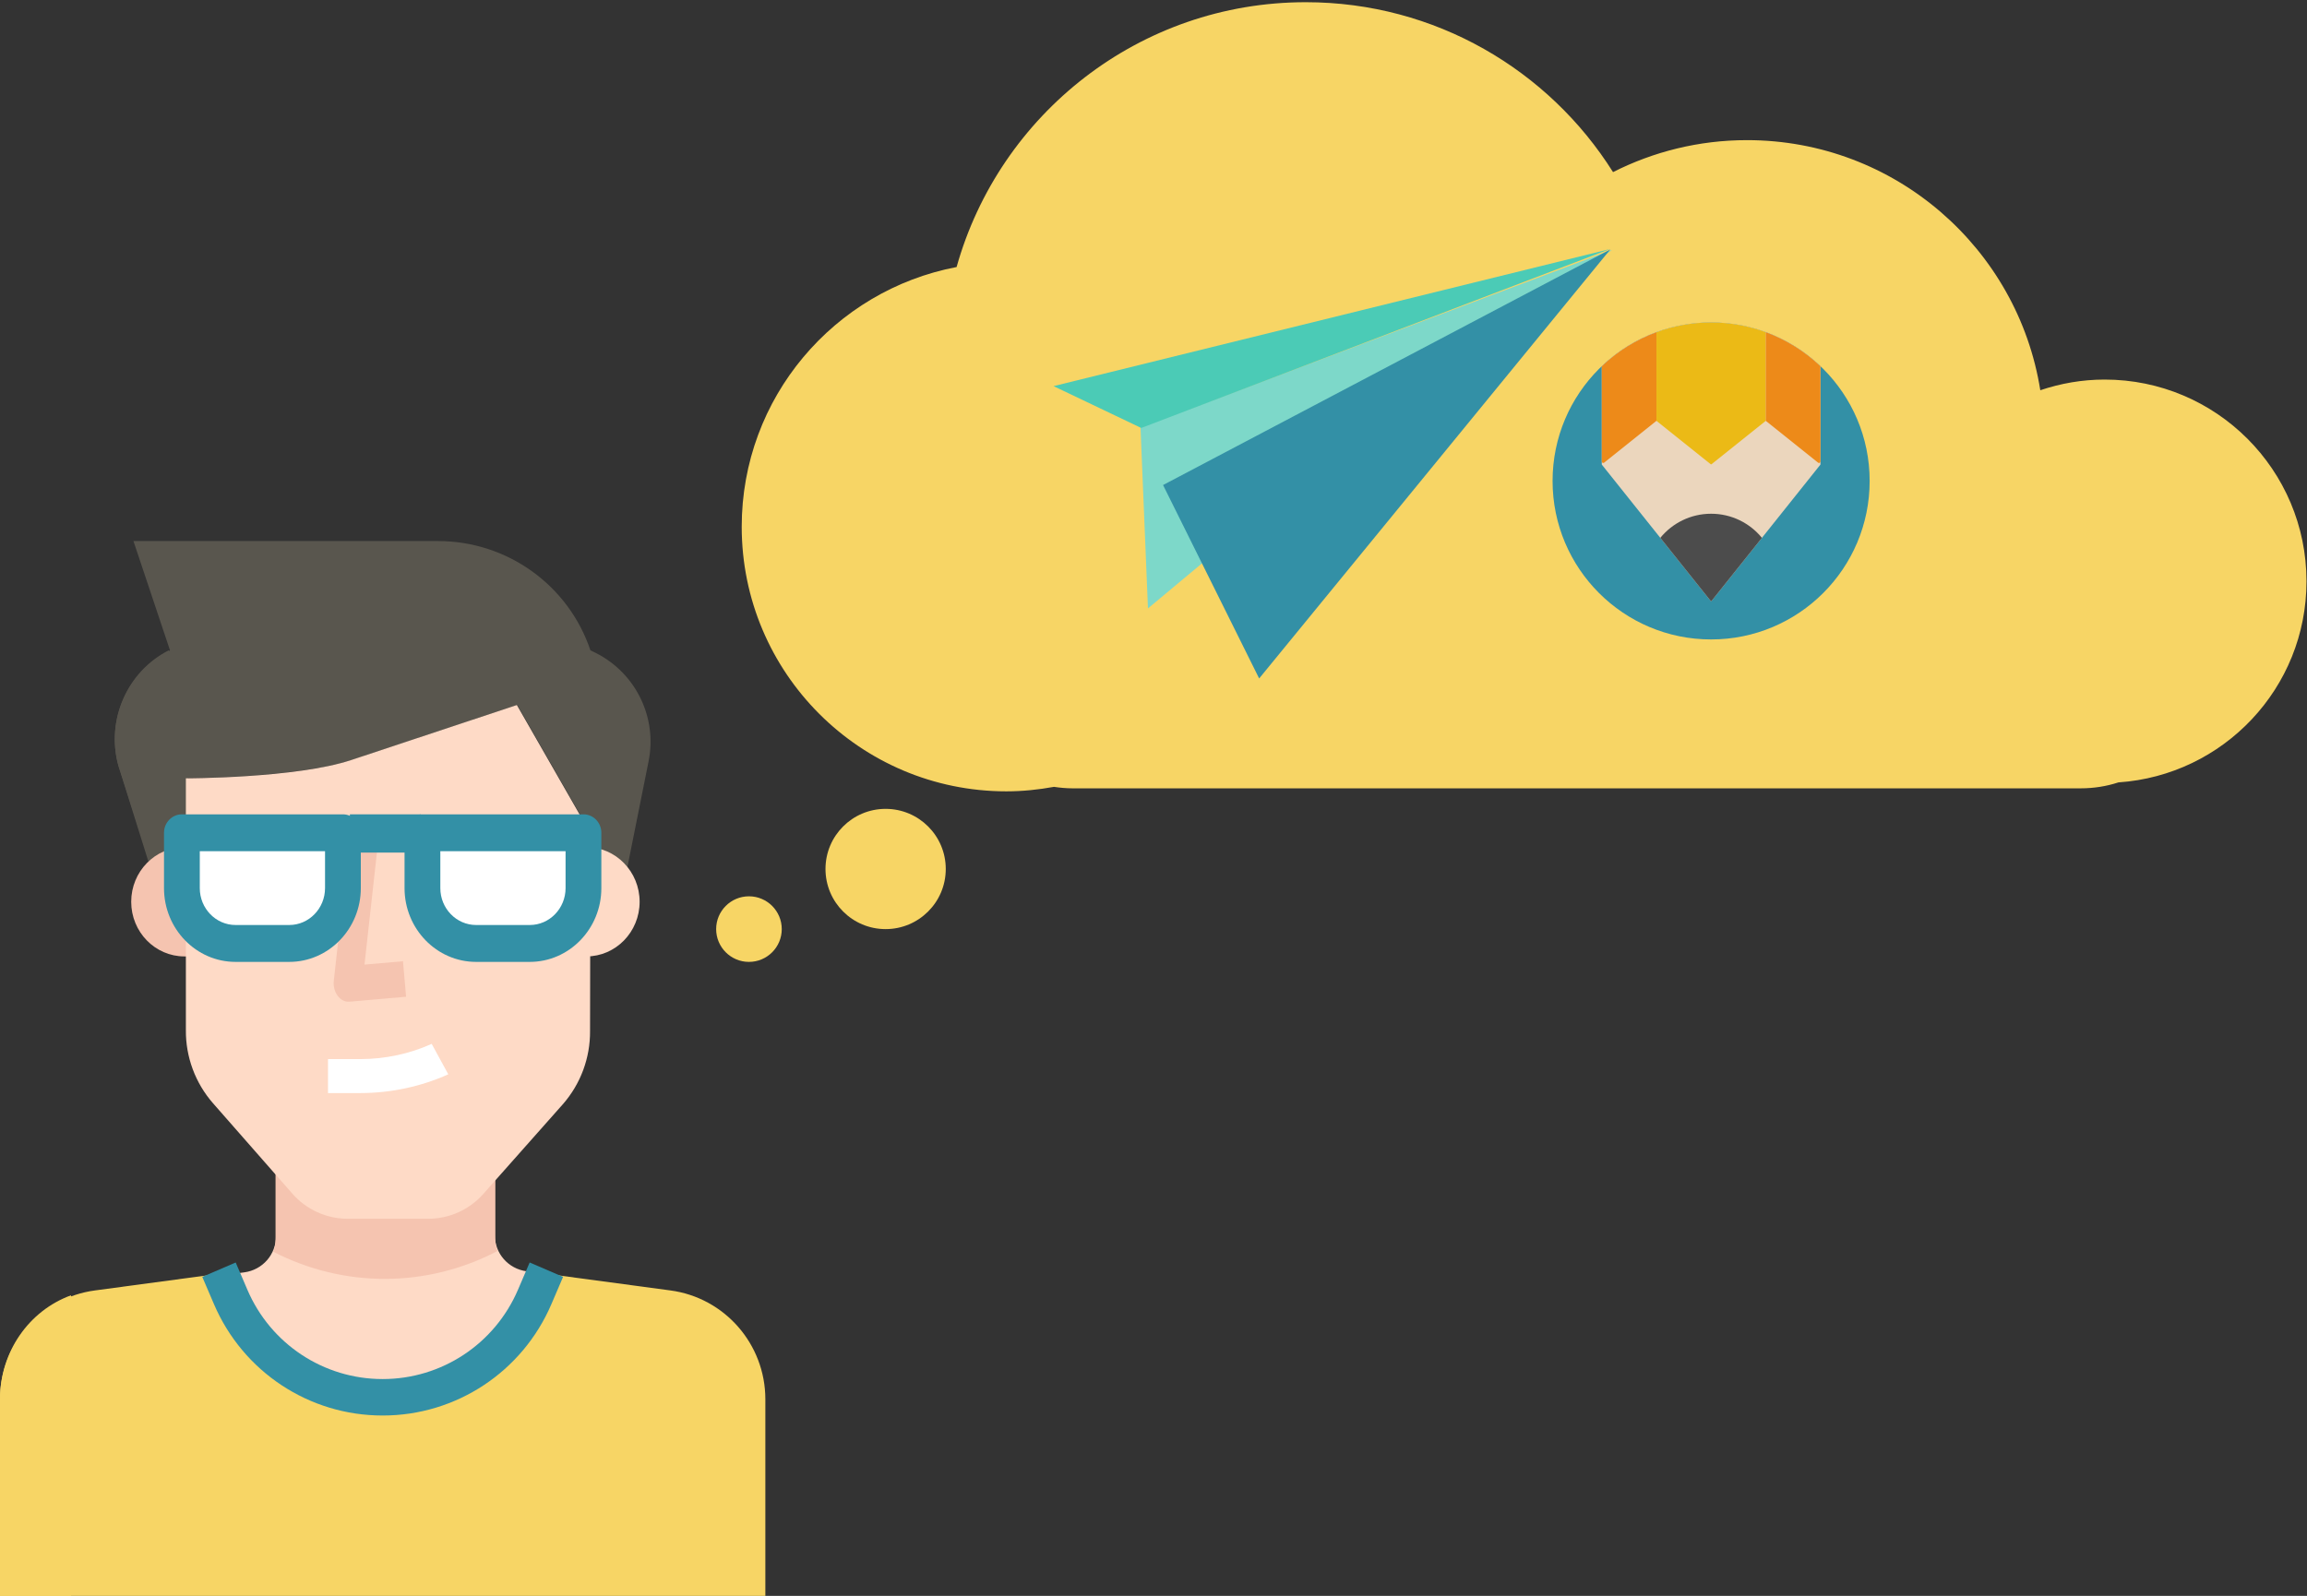 <?xml version="1.0" encoding="UTF-8" standalone="no"?>
<svg width="422px" height="292px" viewBox="0 0 422 292" version="1.1" xmlns="http://www.w3.org/2000/svg" xmlns:xlink="http://www.w3.org/1999/xlink">
    <rect x="0" y="0" width="422" height="292" fill="#333333" stroke="none"/>
    <!-- Generator: Sketch 50.2 (55047) - http://www.bohemiancoding.com/sketch -->
    <title>Group 25</title>
    <desc>Created with Sketch.</desc>
    <defs></defs>
    <g id="index" stroke="none" stroke-width="1" fill="none" fill-rule="evenodd">
        <g id="Desktop-HD" transform="translate(-590, -149)">
            <g id="Group-25" transform="translate(587, 128)">
                <g id="cloud" transform="translate(132, 10)" fill-rule="nonzero">
                    <path d="M257.847,71.65 C253.601,71.65 249.531,72.375 245.72,73.666 C241.481,46.937 218.345,26.504 190.426,26.504 C181.34,26.504 172.761,28.682 165.169,32.53 C153.068,13.284 131.648,0.488 107.235,0.488 C75.865,0.488 49.485,21.634 41.421,50.428 C18.356,54.821 0.913,75.062 0.913,99.399 C0.913,126.95 23.249,149.294 50.8,149.294 C53.864,149.294 56.856,148.979 59.777,148.449 C60.915,148.618 62.056,148.734 63.239,148.734 L253.353,148.734 C255.824,148.734 258.208,148.34 260.453,147.604 C280.244,146.271 295.9,129.83 295.9,109.69 C295.9,88.684 278.862,71.65 257.847,71.65 Z" id="Shape"></path>
                    <path d="M255.985,80.45 C251.862,80.45 247.913,81.156 244.214,82.402 C240.099,56.469 217.654,36.641 190.564,36.641 C181.748,36.641 173.428,38.759 166.058,42.491 C154.317,23.819 133.536,11.403 109.848,11.403 C79.409,11.403 53.814,31.922 45.982,59.86 C23.601,64.121 6.675,83.766 6.675,107.378 C6.675,134.107 28.35,155.794 55.083,155.794 C58.06,155.794 60.963,155.486 63.794,154.972 C64.894,155.133 66.009,155.242 67.154,155.242 L251.621,155.242 C254.02,155.242 256.337,154.867 258.507,154.157 C277.712,152.858 292.907,136.908 292.907,117.366 C292.908,96.978 276.376,80.45 255.985,80.45 Z" id="Shape" fill="#F7D565"></path>
                </g>
                <g id="Avion" transform="translate(165, 0)">
                    <g id="Group-13" transform="translate(84, 88) rotate(-22) translate(-84, -88) translate(22, 19)">
                        <g id="Group-12">
                            <g>
                                <g id="Group-11">
                                    <g id="Group-8" transform="translate(61.928, 68.797) scale(-1, 1) rotate(-9) translate(-61.928, -68.797) translate(9.012, 7.464)">
                                        <polygon id="Rectangle-4" fill="#7DD8C9" transform="translate(49.138, 74.19) scale(1, -1) translate(-49.138, -74.19) " points="97.871 51.776 91.753 84.34 0.406 96.605 76.266 62.698"></polygon>
                                        <polygon id="Rectangle-4" fill="#3390A6" transform="translate(52.715, 70.749) rotate(45) translate(-52.715, -70.749) " points="82.325 47.481 103.024 81.144 2.406 94.017"></polygon>
                                        <polygon id="Rectangle-4" fill="#4BCBB6" transform="translate(53.139, 52.321) rotate(45) translate(-53.139, -52.321) " points="90.747 15.805 88.74 33.466 15.53 88.836"></polygon>
                                    </g>
                                </g>
                            </g>
                        </g>
                    </g>
                </g>
                <g id="compose" transform="translate(287, 80)" fill-rule="nonzero">
                    <circle id="Oval" fill="#3390A6" cx="29" cy="29" r="29"></circle>
                    <path d="M29,0 C21.243,0 14.204,3.051 9,8.011 L9,26 L28.951,50.993 C28.971,51.009 29,50.995 29,50.97 C29,50.995 29.029,51.01 29.049,50.993 L49,26 L49,8.011 C43.796,3.051 36.757,0 29,0 Z" id="Shape" fill="#EBD6BD"></path>
                    <path d="M29,35 C25.252,35 21.907,36.72 19.706,39.412 L28.951,50.993 C28.971,51.009 29,50.995 29,50.97 C29,50.995 29.029,51.01 29.049,50.993 L38.294,39.412 C36.093,36.72 32.748,35 29,35 Z" id="Shape" fill="#4C4C4C"></path>
                    <path d="M29,0 C25.484,0 22.117,0.633 19,1.78 L19,18 L28.951,25.961 C28.971,25.977 29,25.962 29,25.937 C29,25.962 29.029,25.977 29.049,25.961 L39,18 L39,1.78 C35.883,0.633 32.516,0 29,0 Z" id="Shape" fill="#EBBA16"></path>
                    <path d="M9.432,25.654 L19,18 L19,1.78 C15.241,3.164 11.845,5.3 9,8.011 L9,25.446 C9,25.669 9.258,25.793 9.432,25.654 Z" id="Shape" fill="#ED8A19"></path>
                    <path d="M39,18 L48.568,25.654 C48.742,25.793 49,25.669 49,25.446 L49,8.011 C46.155,5.3 42.759,3.164 39,1.78 L39,18 Z" id="Shape" fill="#ED8A19"></path>
                </g>
                <g id="man" transform="translate(0, 117)" fill-rule="nonzero">
                    <path d="M111.977,23.467 L111.007,23 C106.997,11.06 95.782,3.007 83.153,3 L27.411,3 L34.099,23 C26.325,26.873 22.366,35.67 24.636,44.033 L30.755,63 L37.443,63 L37.443,46.333 C37.443,46.333 57.506,46.333 67.537,43 L97.632,33 L111.007,56.333 L111.007,63 L117.695,63 L121.64,43.3 C123.259,35.273 119.306,27.16 111.977,23.467 Z" id="Shape" fill="#59564E"></path>
                    <path d="M33.851,23 C26.244,26.883 22.388,35.686 24.637,44.033 L30.572,63 L37.13,63 L37.13,46.333 C37.13,46.333 44.835,46.333 53,45.533 C44.612,40.057 37.963,32.23 33.851,23 Z" id="Shape" fill="#59564E"></path>
                    <path d="M125.633,140.114 L102.466,137 L100.866,140.717 C94.249,156.177 76.41,163.322 61.02,156.676 C53.886,153.595 48.203,147.883 45.133,140.717 L43.533,137 L20.367,140.114 C10.436,141.44 3.013,149.942 3,160.004 L3,196 L143,196 L143,160.004 C142.986,149.942 135.563,141.44 125.633,140.114 Z" id="Shape" fill="#F7D565"></path>
                    <path d="M73.5,159 C85.64,159.006 96.616,151.836 101.398,140.775 L103,137.103 L99.329,136.607 C95.985,136.173 93.492,133.336 93.522,129.991 L93.522,116 L53.478,116 L53.478,130.19 C53.508,133.533 51.015,136.372 47.671,136.805 L44,137.301 L45.602,140.973 C50.444,151.958 61.407,159.04 73.5,159 Z" id="Shape" fill="#FEDAC6"></path>
                    <path d="M94,132.899 C93.732,132.173 93.595,131.402 93.598,130.627 L93.598,116 L53.402,116 L53.402,130.765 C53.405,131.54 53.268,132.31 53,133.036 C65.91,139.703 81.134,139.651 94,132.899 Z" id="Shape" fill="#F5C4B0"></path>
                    <path d="M16,141 C8.229,143.836 3.023,151.413 3,159.926 L3,196 L16,196 L16,141 Z" id="Shape" fill="#F7D565"></path>
                    <path d="M110.25,59 L107,59 L107,79 L110.25,79 C115.635,79 120,74.523 120,69 C120,63.477 115.635,59 110.25,59 Z" id="Shape" fill="#FEDAC6"></path>
                    <path d="M27,69 C27,74.523 31.365,79 36.75,79 L40,79 L40,59 L36.75,59 C31.365,59 27,63.477 27,69 Z" id="Shape" fill="#F5C4B0"></path>
                    <path d="M110.932,92.638 C110.976,97.567 109.207,102.337 105.954,106.048 L91.423,122.441 C88.874,125.334 85.197,126.997 81.333,127 L66.6,127 C62.736,126.997 59.059,125.334 56.51,122.441 L41.979,105.88 C38.726,102.169 36.957,97.399 37.001,92.471 L37.001,46.409 C37.001,46.409 57.182,46.409 67.273,43.057 L97.546,33 L111,56.467 L110.932,92.638 Z" id="Shape" fill="#FEDAC6"></path>
                    <path d="M50,46 C43.013,46.564 37.001,46.564 37.001,46.564 L37.001,92.354 C36.958,97.235 38.668,101.96 41.81,105.636 L50,115 L50,46 L50,46 Z" id="Shape"></path>
                    <g id="Group" transform="translate(36, 56)" fill="#FFFFFF">
                        <path d="M0.209,0.198 L30.311,0.198 L30.311,10.022 C30.311,15.448 25.819,19.846 20.277,19.846 L10.243,19.846 C4.701,19.846 0.209,15.448 0.209,10.022 L0.209,0.198 Z" id="Shape"></path>
                        <path d="M43.689,0.198 L73.791,0.198 L73.791,10.022 C73.791,15.448 69.299,19.846 63.757,19.846 L53.723,19.846 C48.181,19.846 43.689,15.448 43.689,10.022 L43.689,0.198 Z" id="Shape"></path>
                    </g>
                    <path d="M6.706,196 L-3.55271368e-15,196 L8.54849955e-06,160.145 C-0.01,148.337 8.835,138.327 20.573,136.871 L47.363,133.259 C49.053,133.041 50.307,131.601 50.294,129.911 L50.294,119 L57,119 L57,129.88 C57.043,134.922 53.281,139.241 48.245,139.894 L21.435,143.509 C13.013,144.557 6.696,151.701 6.703,160.141 L6.703,196 L6.706,196 Z" id="Shape"></path>
                    <path d="M147,196 L140.294,196 L140.294,160.145 C140.301,151.705 133.984,144.557 125.598,143.513 L98.738,139.894 C93.719,139.241 89.957,134.922 90,129.85 L90,119 L96.706,119 L96.706,129.88 C96.69,131.601 97.943,133.037 99.623,133.258 L126.46,136.874 C138.165,138.33 147.01,148.337 147,160.148 L147,196 Z" id="Shape"></path>
                    <path d="M110.4,84 L107,84 L107,77.25 L110.4,77.25 C114.15,77.25 117.2,74.223 117.2,70.5 C117.2,66.777 114.15,63.75 110.4,63.75 L107,63.75 L107,57 L110.4,57 C117.901,57 124,63.055 124,70.5 C124,77.945 117.9,84 110.4,84 Z" id="Shape"></path>
                    <path d="M41,84 L37.6,84 C30.099,84 24,77.945 24,70.5 C24,63.055 30.099,57 37.6,57 L41,57 L41,63.75 L37.6,63.75 C33.85,63.75 30.8,66.777 30.8,70.5 C30.8,74.223 33.85,77.25 37.6,77.25 L41,77.25 L41,84 Z" id="Shape"></path>
                    <path d="M73.015,163 C73.002,163 72.988,163 72.979,163 C59.532,163 47.426,154.994 42.129,142.599 L40,137.632 L46.115,135 L48.244,139.97 C52.492,149.908 62.2,156.329 72.982,156.329 C72.992,156.329 73.002,156.329 73.012,156.329 C83.793,156.329 93.504,149.908 97.756,139.97 L99.885,135 L106,137.632 L103.871,142.602 C98.572,154.994 86.459,163 73.015,163 Z" id="Shape" fill="#3390A6"></path>
                    <path d="M76,87 L65.6,87 C64.799,87 64.043,86.537 63.549,85.745 C63.058,84.953 62.883,83.919 63.078,82.948 L68.278,57 L73.319,58.587 L68.933,80.48 L76,80.48 L76,87 Z" id="Shape" fill="#F5C4B0" transform="translate(69.5, 72) rotate(-5) translate(-69.5, -72) "></path>
                    <path d="M69.015,104 L63,104 L63,97.784 L69.008,97.784 C73.473,97.775 77.958,96.812 81.965,95 L85,100.569 C80.057,102.8 74.531,103.987 69.015,104 Z" id="Shape" fill="#FFFFFF"></path>
                    <path d="M80.268,130 L65.662,130 C60.869,129.993 56.316,127.929 53.16,124.341 L38.757,107.892 C34.994,103.585 32.951,98.068 33.001,92.356 L33.001,46.644 C33.001,44.806 34.494,43.315 36.334,43.315 C36.527,43.315 55.913,43.275 65.279,40.156 L95.278,30.169 C96.787,29.673 98.437,30.298 99.227,31.677 L112.56,54.979 C112.85,55.482 113,56.055 113,56.637 L112.927,92.536 C112.977,98.242 110.93,103.752 107.167,108.053 L92.757,124.348 C89.608,127.929 85.051,129.993 80.268,130 Z M39.664,49.922 L39.664,92.383 C39.627,96.494 41.087,100.435 43.774,103.511 L58.169,119.949 C60.059,122.1 62.792,123.338 65.666,123.342 L80.262,123.342 C83.125,123.338 85.861,122.1 87.758,119.943 L102.16,103.658 C104.837,100.595 106.297,96.654 106.257,92.576 C106.257,92.562 106.257,92.552 106.257,92.539 L106.324,57.509 L94.784,37.346 L67.382,46.47 C59.416,49.124 45.917,49.766 39.664,49.922 Z" id="Shape"></path>
                    <path d="M26.894,64 L20.788,45.136 C18.288,36.155 21.892,26.787 29.403,21.715 L23.549,4.366 C23.207,3.355 23.381,2.244 24.012,1.379 C24.646,0.51 25.659,0 26.737,0 L82.698,0 C96.359,0.013 108.494,8.341 113.325,20.859 C121.847,25.189 126.487,34.69 124.571,44.052 L120.613,63.638 L114.034,62.339 L117.992,42.746 C119.328,36.218 116.053,29.601 110.024,26.64 L109.068,26.15 C108.297,25.752 107.709,25.076 107.435,24.257 C103.872,13.725 93.931,6.64 82.695,6.63 L31.39,6.63 L36.63,22.159 C37.16,23.727 36.439,25.438 34.943,26.174 C28.588,29.303 25.341,36.481 27.223,43.247 L33.289,61.978 L26.894,64 Z" id="Shape"></path>
                    <path d="M55.909,80 L46.091,80 C38.871,80 33,73.945 33,66.5 L33,56.375 C33,54.512 34.466,53 36.273,53 L65.727,53 C67.534,53 69,54.512 69,56.375 L69,66.5 C69,73.945 63.129,80 55.909,80 Z M39.545,59.75 L39.545,66.5 C39.545,70.223 42.481,73.25 46.091,73.25 L55.909,73.25 C59.519,73.25 62.455,70.223 62.455,66.5 L62.455,59.75 L39.545,59.75 Z" id="Shape" fill="#3390A6"></path>
                    <path d="M99.909,80 L90.091,80 C82.871,80 77,73.945 77,66.5 L77,56.375 C77,54.512 78.466,53 80.273,53 L109.727,53 C111.537,53 113,54.512 113,56.375 L113,66.5 C113,73.945 107.128,80 99.909,80 Z M83.545,59.75 L83.545,66.5 C83.545,70.223 86.481,73.25 90.091,73.25 L99.909,73.25 C103.519,73.25 106.455,70.223 106.455,66.5 L106.455,59.75 L83.545,59.75 Z" id="Shape" fill="#3390A6"></path>
                    <rect id="Rectangle-path" fill="#3390A6" x="67" y="53" width="13" height="7"></rect>
                </g>
                <circle id="Oval-9" fill="#F7D565" cx="140" cy="191" r="6"></circle>
                <circle id="Oval-9" fill="#F7D565" cx="165" cy="180" r="11"></circle>
            </g>
        </g>
    </g>
</svg>